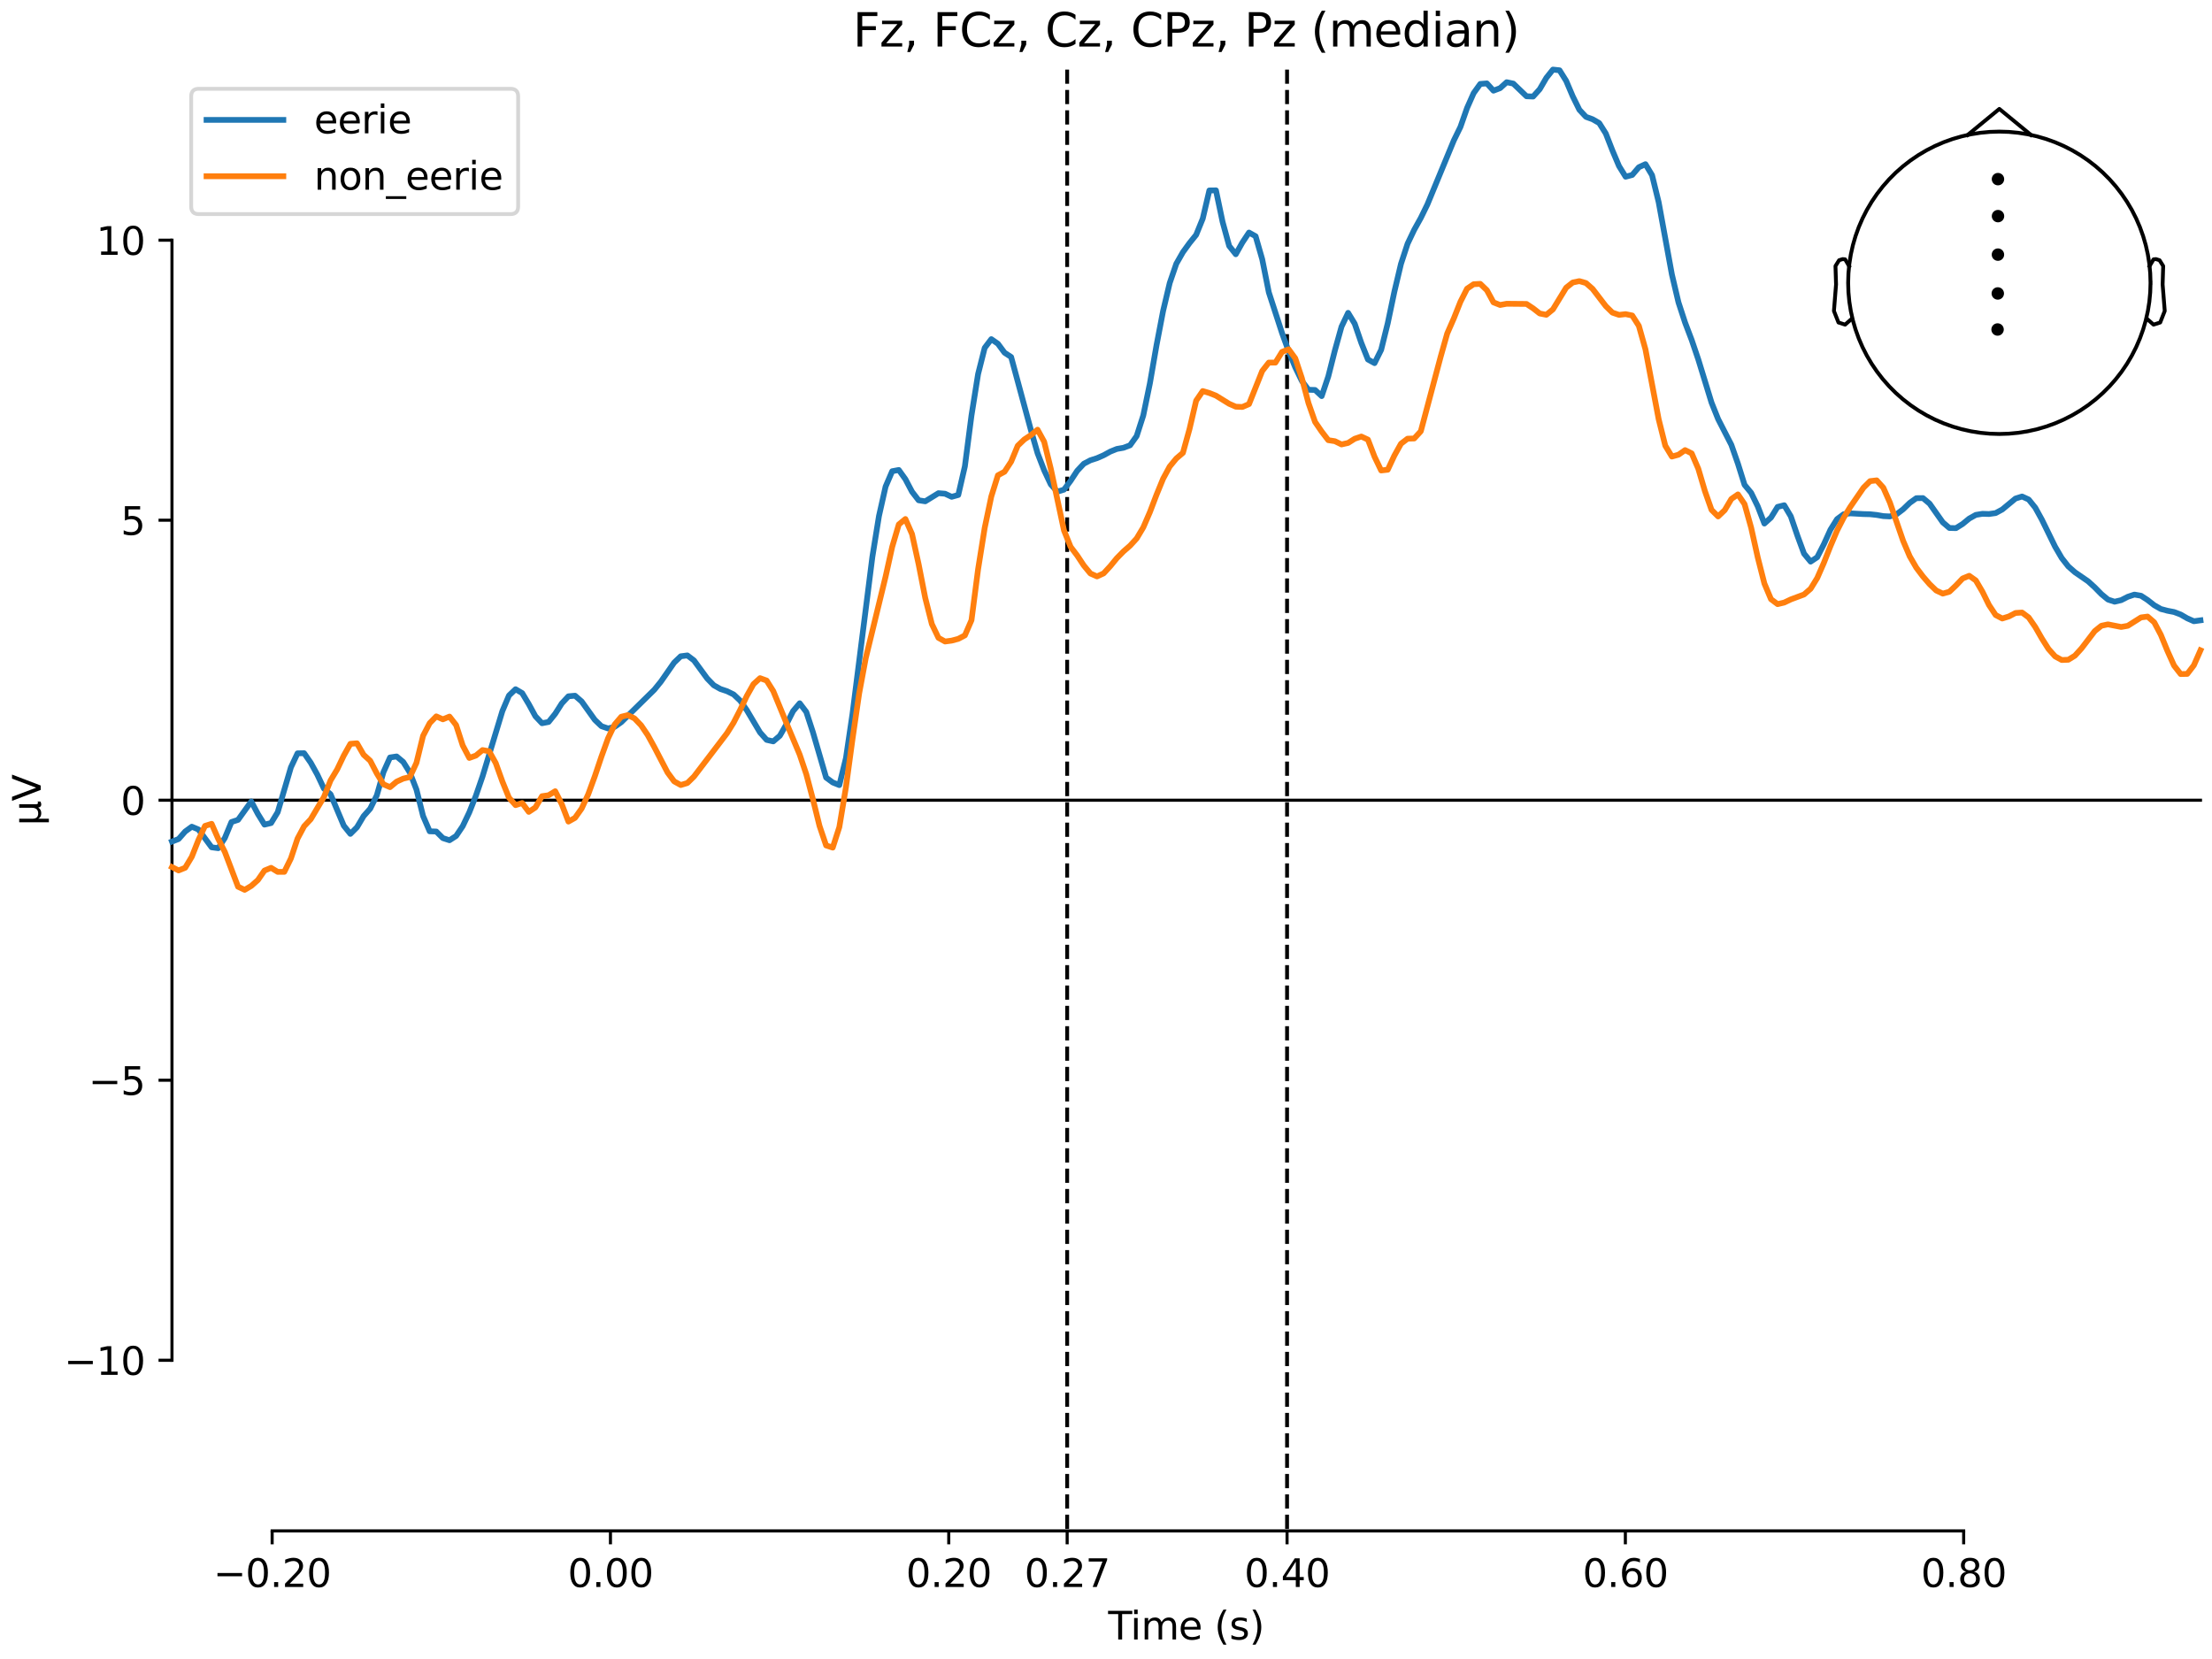 <?xml version="1.0" encoding="utf-8" standalone="no"?>
<!DOCTYPE svg PUBLIC "-//W3C//DTD SVG 1.1//EN"
  "http://www.w3.org/Graphics/SVG/1.1/DTD/svg11.dtd">
<svg xmlns:xlink="http://www.w3.org/1999/xlink" width="576pt" height="432pt" viewBox="0 0 576 432" xmlns="http://www.w3.org/2000/svg" version="1.1">
 <defs>
  <style type="text/css">*{stroke-linejoin: round; stroke-linecap: butt}</style>
 </defs>
 <g id="figure_1">
  <g id="patch_1">
   <path d="M 0 432 
L 576 432 
L 576 0 
L 0 0 
z
" style="fill: #ffffff"/>
  </g>
  <g id="axes_1">
   <g id="patch_2">
    <path d="M 44.783 398.644 
L 573 398.644 
L 573 18.118 
L 44.783 18.118 
L 44.783 398.644 
z
" style="fill: none; opacity: 0"/>
   </g>
   <g id="patch_3">
    <path d="M 44.783 354.209 
L 44.783 62.553 
" style="fill: none; stroke: #000000; stroke-width: 0.8; stroke-linejoin: miter; stroke-linecap: square"/>
   </g>
   <g id="LineCollection_1">
    <path d="M 277.887 18.118 
L 277.887 398.644 
" clip-path="url(#p2c17cb546d)" style="fill: none; stroke-dasharray: 3.7,1.6; stroke-dashoffset: 0; stroke: #000000"/>
    <path d="M 335.147 18.118 
L 335.147 398.644 
" clip-path="url(#p2c17cb546d)" style="fill: none; stroke-dasharray: 3.7,1.6; stroke-dashoffset: 0; stroke: #000000"/>
   </g>
   <g id="matplotlib.axis_1">
    <g id="xtick_1">
     <g id="line2d_1">
      <defs>
       <path id="m93173e4542" d="M 0 0 
L 0 3.5 
" style="stroke: #000000; stroke-width: 0.8"/>
      </defs>
      <g>
       <use xlink:href="#m93173e4542" x="70.867" y="398.644" style="stroke: #000000; stroke-width: 0.8"/>
      </g>
     </g>
     <g id="text_1">
      <!-- −0.20 -->
      <g transform="translate(55.544 413.242) scale(0.1 -0.1)">
       <defs>
        <path id="DejaVuSans-2212" d="M 678 2272 
L 4684 2272 
L 4684 1741 
L 678 1741 
L 678 2272 
z
" transform="scale(0.016)"/>
        <path id="DejaVuSans-30" d="M 2034 4250 
Q 1547 4250 1301 3770 
Q 1056 3291 1056 2328 
Q 1056 1369 1301 889 
Q 1547 409 2034 409 
Q 2525 409 2770 889 
Q 3016 1369 3016 2328 
Q 3016 3291 2770 3770 
Q 2525 4250 2034 4250 
z
M 2034 4750 
Q 2819 4750 3233 4129 
Q 3647 3509 3647 2328 
Q 3647 1150 3233 529 
Q 2819 -91 2034 -91 
Q 1250 -91 836 529 
Q 422 1150 422 2328 
Q 422 3509 836 4129 
Q 1250 4750 2034 4750 
z
" transform="scale(0.016)"/>
        <path id="DejaVuSans-2e" d="M 684 794 
L 1344 794 
L 1344 0 
L 684 0 
L 684 794 
z
" transform="scale(0.016)"/>
        <path id="DejaVuSans-32" d="M 1228 531 
L 3431 531 
L 3431 0 
L 469 0 
L 469 531 
Q 828 903 1448 1529 
Q 2069 2156 2228 2338 
Q 2531 2678 2651 2914 
Q 2772 3150 2772 3378 
Q 2772 3750 2511 3984 
Q 2250 4219 1831 4219 
Q 1534 4219 1204 4116 
Q 875 4013 500 3803 
L 500 4441 
Q 881 4594 1212 4672 
Q 1544 4750 1819 4750 
Q 2544 4750 2975 4387 
Q 3406 4025 3406 3419 
Q 3406 3131 3298 2873 
Q 3191 2616 2906 2266 
Q 2828 2175 2409 1742 
Q 1991 1309 1228 531 
z
" transform="scale(0.016)"/>
       </defs>
       <use xlink:href="#DejaVuSans-2212"/>
       <use xlink:href="#DejaVuSans-30" transform="translate(83.789 0)"/>
       <use xlink:href="#DejaVuSans-2e" transform="translate(147.412 0)"/>
       <use xlink:href="#DejaVuSans-32" transform="translate(179.199 0)"/>
       <use xlink:href="#DejaVuSans-30" transform="translate(242.822 0)"/>
      </g>
     </g>
    </g>
    <g id="xtick_2">
     <g id="line2d_2">
      <g>
       <use xlink:href="#m93173e4542" x="158.96" y="398.644" style="stroke: #000000; stroke-width: 0.8"/>
      </g>
     </g>
     <g id="text_2">
      <!-- 0.00 -->
      <g transform="translate(147.828 413.242) scale(0.1 -0.1)">
       <use xlink:href="#DejaVuSans-30"/>
       <use xlink:href="#DejaVuSans-2e" transform="translate(63.623 0)"/>
       <use xlink:href="#DejaVuSans-30" transform="translate(95.41 0)"/>
       <use xlink:href="#DejaVuSans-30" transform="translate(159.033 0)"/>
      </g>
     </g>
    </g>
    <g id="xtick_3">
     <g id="line2d_3">
      <g>
       <use xlink:href="#m93173e4542" x="247.054" y="398.644" style="stroke: #000000; stroke-width: 0.8"/>
      </g>
     </g>
     <g id="text_3">
      <!-- 0.20 -->
      <g transform="translate(235.921 413.242) scale(0.1 -0.1)">
       <use xlink:href="#DejaVuSans-30"/>
       <use xlink:href="#DejaVuSans-2e" transform="translate(63.623 0)"/>
       <use xlink:href="#DejaVuSans-32" transform="translate(95.41 0)"/>
       <use xlink:href="#DejaVuSans-30" transform="translate(159.033 0)"/>
      </g>
     </g>
    </g>
    <g id="xtick_4">
     <g id="line2d_4">
      <g>
       <use xlink:href="#m93173e4542" x="277.887" y="398.644" style="stroke: #000000; stroke-width: 0.8"/>
      </g>
     </g>
     <g id="text_4">
      <!-- 0.27 -->
      <g transform="translate(266.754 413.242) scale(0.1 -0.1)">
       <defs>
        <path id="DejaVuSans-37" d="M 525 4666 
L 3525 4666 
L 3525 4397 
L 1831 0 
L 1172 0 
L 2766 4134 
L 525 4134 
L 525 4666 
z
" transform="scale(0.016)"/>
       </defs>
       <use xlink:href="#DejaVuSans-30"/>
       <use xlink:href="#DejaVuSans-2e" transform="translate(63.623 0)"/>
       <use xlink:href="#DejaVuSans-32" transform="translate(95.41 0)"/>
       <use xlink:href="#DejaVuSans-37" transform="translate(159.033 0)"/>
      </g>
     </g>
    </g>
    <g id="xtick_5">
     <g id="line2d_5">
      <g>
       <use xlink:href="#m93173e4542" x="335.147" y="398.644" style="stroke: #000000; stroke-width: 0.8"/>
      </g>
     </g>
     <g id="text_5">
      <!-- 0.40 -->
      <g transform="translate(324.015 413.242) scale(0.1 -0.1)">
       <defs>
        <path id="DejaVuSans-34" d="M 2419 4116 
L 825 1625 
L 2419 1625 
L 2419 4116 
z
M 2253 4666 
L 3047 4666 
L 3047 1625 
L 3713 1625 
L 3713 1100 
L 3047 1100 
L 3047 0 
L 2419 0 
L 2419 1100 
L 313 1100 
L 313 1709 
L 2253 4666 
z
" transform="scale(0.016)"/>
       </defs>
       <use xlink:href="#DejaVuSans-30"/>
       <use xlink:href="#DejaVuSans-2e" transform="translate(63.623 0)"/>
       <use xlink:href="#DejaVuSans-34" transform="translate(95.41 0)"/>
       <use xlink:href="#DejaVuSans-30" transform="translate(159.033 0)"/>
      </g>
     </g>
    </g>
    <g id="xtick_6">
     <g id="line2d_6">
      <g>
       <use xlink:href="#m93173e4542" x="423.241" y="398.644" style="stroke: #000000; stroke-width: 0.8"/>
      </g>
     </g>
     <g id="text_6">
      <!-- 0.60 -->
      <g transform="translate(412.108 413.242) scale(0.1 -0.1)">
       <defs>
        <path id="DejaVuSans-36" d="M 2113 2584 
Q 1688 2584 1439 2293 
Q 1191 2003 1191 1497 
Q 1191 994 1439 701 
Q 1688 409 2113 409 
Q 2538 409 2786 701 
Q 3034 994 3034 1497 
Q 3034 2003 2786 2293 
Q 2538 2584 2113 2584 
z
M 3366 4563 
L 3366 3988 
Q 3128 4100 2886 4159 
Q 2644 4219 2406 4219 
Q 1781 4219 1451 3797 
Q 1122 3375 1075 2522 
Q 1259 2794 1537 2939 
Q 1816 3084 2150 3084 
Q 2853 3084 3261 2657 
Q 3669 2231 3669 1497 
Q 3669 778 3244 343 
Q 2819 -91 2113 -91 
Q 1303 -91 875 529 
Q 447 1150 447 2328 
Q 447 3434 972 4092 
Q 1497 4750 2381 4750 
Q 2619 4750 2861 4703 
Q 3103 4656 3366 4563 
z
" transform="scale(0.016)"/>
       </defs>
       <use xlink:href="#DejaVuSans-30"/>
       <use xlink:href="#DejaVuSans-2e" transform="translate(63.623 0)"/>
       <use xlink:href="#DejaVuSans-36" transform="translate(95.41 0)"/>
       <use xlink:href="#DejaVuSans-30" transform="translate(159.033 0)"/>
      </g>
     </g>
    </g>
    <g id="xtick_7">
     <g id="line2d_7">
      <g>
       <use xlink:href="#m93173e4542" x="511.334" y="398.644" style="stroke: #000000; stroke-width: 0.8"/>
      </g>
     </g>
     <g id="text_7">
      <!-- 0.80 -->
      <g transform="translate(500.202 413.242) scale(0.1 -0.1)">
       <defs>
        <path id="DejaVuSans-38" d="M 2034 2216 
Q 1584 2216 1326 1975 
Q 1069 1734 1069 1313 
Q 1069 891 1326 650 
Q 1584 409 2034 409 
Q 2484 409 2743 651 
Q 3003 894 3003 1313 
Q 3003 1734 2745 1975 
Q 2488 2216 2034 2216 
z
M 1403 2484 
Q 997 2584 770 2862 
Q 544 3141 544 3541 
Q 544 4100 942 4425 
Q 1341 4750 2034 4750 
Q 2731 4750 3128 4425 
Q 3525 4100 3525 3541 
Q 3525 3141 3298 2862 
Q 3072 2584 2669 2484 
Q 3125 2378 3379 2068 
Q 3634 1759 3634 1313 
Q 3634 634 3220 271 
Q 2806 -91 2034 -91 
Q 1263 -91 848 271 
Q 434 634 434 1313 
Q 434 1759 690 2068 
Q 947 2378 1403 2484 
z
M 1172 3481 
Q 1172 3119 1398 2916 
Q 1625 2713 2034 2713 
Q 2441 2713 2670 2916 
Q 2900 3119 2900 3481 
Q 2900 3844 2670 4047 
Q 2441 4250 2034 4250 
Q 1625 4250 1398 4047 
Q 1172 3844 1172 3481 
z
" transform="scale(0.016)"/>
       </defs>
       <use xlink:href="#DejaVuSans-30"/>
       <use xlink:href="#DejaVuSans-2e" transform="translate(63.623 0)"/>
       <use xlink:href="#DejaVuSans-38" transform="translate(95.41 0)"/>
       <use xlink:href="#DejaVuSans-30" transform="translate(159.033 0)"/>
      </g>
     </g>
    </g>
    <g id="text_8">
     <!-- Time (s) -->
     <g transform="translate(288.562 426.92) scale(0.1 -0.1)">
      <defs>
       <path id="DejaVuSans-54" d="M -19 4666 
L 3928 4666 
L 3928 4134 
L 2272 4134 
L 2272 0 
L 1638 0 
L 1638 4134 
L -19 4134 
L -19 4666 
z
" transform="scale(0.016)"/>
       <path id="DejaVuSans-69" d="M 603 3500 
L 1178 3500 
L 1178 0 
L 603 0 
L 603 3500 
z
M 603 4863 
L 1178 4863 
L 1178 4134 
L 603 4134 
L 603 4863 
z
" transform="scale(0.016)"/>
       <path id="DejaVuSans-6d" d="M 3328 2828 
Q 3544 3216 3844 3400 
Q 4144 3584 4550 3584 
Q 5097 3584 5394 3201 
Q 5691 2819 5691 2113 
L 5691 0 
L 5113 0 
L 5113 2094 
Q 5113 2597 4934 2840 
Q 4756 3084 4391 3084 
Q 3944 3084 3684 2787 
Q 3425 2491 3425 1978 
L 3425 0 
L 2847 0 
L 2847 2094 
Q 2847 2600 2669 2842 
Q 2491 3084 2119 3084 
Q 1678 3084 1418 2786 
Q 1159 2488 1159 1978 
L 1159 0 
L 581 0 
L 581 3500 
L 1159 3500 
L 1159 2956 
Q 1356 3278 1631 3431 
Q 1906 3584 2284 3584 
Q 2666 3584 2933 3390 
Q 3200 3197 3328 2828 
z
" transform="scale(0.016)"/>
       <path id="DejaVuSans-65" d="M 3597 1894 
L 3597 1613 
L 953 1613 
Q 991 1019 1311 708 
Q 1631 397 2203 397 
Q 2534 397 2845 478 
Q 3156 559 3463 722 
L 3463 178 
Q 3153 47 2828 -22 
Q 2503 -91 2169 -91 
Q 1331 -91 842 396 
Q 353 884 353 1716 
Q 353 2575 817 3079 
Q 1281 3584 2069 3584 
Q 2775 3584 3186 3129 
Q 3597 2675 3597 1894 
z
M 3022 2063 
Q 3016 2534 2758 2815 
Q 2500 3097 2075 3097 
Q 1594 3097 1305 2825 
Q 1016 2553 972 2059 
L 3022 2063 
z
" transform="scale(0.016)"/>
       <path id="DejaVuSans-20" transform="scale(0.016)"/>
       <path id="DejaVuSans-28" d="M 1984 4856 
Q 1566 4138 1362 3434 
Q 1159 2731 1159 2009 
Q 1159 1288 1364 580 
Q 1569 -128 1984 -844 
L 1484 -844 
Q 1016 -109 783 600 
Q 550 1309 550 2009 
Q 550 2706 781 3412 
Q 1013 4119 1484 4856 
L 1984 4856 
z
" transform="scale(0.016)"/>
       <path id="DejaVuSans-73" d="M 2834 3397 
L 2834 2853 
Q 2591 2978 2328 3040 
Q 2066 3103 1784 3103 
Q 1356 3103 1142 2972 
Q 928 2841 928 2578 
Q 928 2378 1081 2264 
Q 1234 2150 1697 2047 
L 1894 2003 
Q 2506 1872 2764 1633 
Q 3022 1394 3022 966 
Q 3022 478 2636 193 
Q 2250 -91 1575 -91 
Q 1294 -91 989 -36 
Q 684 19 347 128 
L 347 722 
Q 666 556 975 473 
Q 1284 391 1588 391 
Q 1994 391 2212 530 
Q 2431 669 2431 922 
Q 2431 1156 2273 1281 
Q 2116 1406 1581 1522 
L 1381 1569 
Q 847 1681 609 1914 
Q 372 2147 372 2553 
Q 372 3047 722 3315 
Q 1072 3584 1716 3584 
Q 2034 3584 2315 3537 
Q 2597 3491 2834 3397 
z
" transform="scale(0.016)"/>
       <path id="DejaVuSans-29" d="M 513 4856 
L 1013 4856 
Q 1481 4119 1714 3412 
Q 1947 2706 1947 2009 
Q 1947 1309 1714 600 
Q 1481 -109 1013 -844 
L 513 -844 
Q 928 -128 1133 580 
Q 1338 1288 1338 2009 
Q 1338 2731 1133 3434 
Q 928 4138 513 4856 
z
" transform="scale(0.016)"/>
      </defs>
      <use xlink:href="#DejaVuSans-54"/>
      <use xlink:href="#DejaVuSans-69" transform="translate(57.959 0)"/>
      <use xlink:href="#DejaVuSans-6d" transform="translate(85.742 0)"/>
      <use xlink:href="#DejaVuSans-65" transform="translate(183.154 0)"/>
      <use xlink:href="#DejaVuSans-20" transform="translate(244.678 0)"/>
      <use xlink:href="#DejaVuSans-28" transform="translate(276.465 0)"/>
      <use xlink:href="#DejaVuSans-73" transform="translate(315.479 0)"/>
      <use xlink:href="#DejaVuSans-29" transform="translate(367.578 0)"/>
     </g>
    </g>
   </g>
   <g id="matplotlib.axis_2">
    <g id="ytick_1">
     <g id="line2d_8">
      <defs>
       <path id="mf141adfb4d" d="M 0 0 
L -3.5 0 
" style="stroke: #000000; stroke-width: 0.8"/>
      </defs>
      <g>
       <use xlink:href="#mf141adfb4d" x="44.783" y="354.209" style="stroke: #000000; stroke-width: 0.8"/>
      </g>
     </g>
     <g id="text_9">
      <!-- −10 -->
      <g transform="translate(16.678 358.008) scale(0.1 -0.1)">
       <defs>
        <path id="DejaVuSans-31" d="M 794 531 
L 1825 531 
L 1825 4091 
L 703 3866 
L 703 4441 
L 1819 4666 
L 2450 4666 
L 2450 531 
L 3481 531 
L 3481 0 
L 794 0 
L 794 531 
z
" transform="scale(0.016)"/>
       </defs>
       <use xlink:href="#DejaVuSans-2212"/>
       <use xlink:href="#DejaVuSans-31" transform="translate(83.789 0)"/>
       <use xlink:href="#DejaVuSans-30" transform="translate(147.412 0)"/>
      </g>
     </g>
    </g>
    <g id="ytick_2">
     <g id="line2d_9">
      <g>
       <use xlink:href="#mf141adfb4d" x="44.783" y="281.295" style="stroke: #000000; stroke-width: 0.8"/>
      </g>
     </g>
     <g id="text_10">
      <!-- −5 -->
      <g transform="translate(23.041 285.094) scale(0.1 -0.1)">
       <defs>
        <path id="DejaVuSans-35" d="M 691 4666 
L 3169 4666 
L 3169 4134 
L 1269 4134 
L 1269 2991 
Q 1406 3038 1543 3061 
Q 1681 3084 1819 3084 
Q 2600 3084 3056 2656 
Q 3513 2228 3513 1497 
Q 3513 744 3044 326 
Q 2575 -91 1722 -91 
Q 1428 -91 1123 -41 
Q 819 9 494 109 
L 494 744 
Q 775 591 1075 516 
Q 1375 441 1709 441 
Q 2250 441 2565 725 
Q 2881 1009 2881 1497 
Q 2881 1984 2565 2268 
Q 2250 2553 1709 2553 
Q 1456 2553 1204 2497 
Q 953 2441 691 2322 
L 691 4666 
z
" transform="scale(0.016)"/>
       </defs>
       <use xlink:href="#DejaVuSans-2212"/>
       <use xlink:href="#DejaVuSans-35" transform="translate(83.789 0)"/>
      </g>
     </g>
    </g>
    <g id="ytick_3">
     <g id="line2d_10">
      <g>
       <use xlink:href="#mf141adfb4d" x="44.783" y="208.381" style="stroke: #000000; stroke-width: 0.8"/>
      </g>
     </g>
     <g id="text_11">
      <!-- 0 -->
      <g transform="translate(31.421 212.18) scale(0.1 -0.1)">
       <use xlink:href="#DejaVuSans-30"/>
      </g>
     </g>
    </g>
    <g id="ytick_4">
     <g id="line2d_11">
      <g>
       <use xlink:href="#mf141adfb4d" x="44.783" y="135.467" style="stroke: #000000; stroke-width: 0.8"/>
      </g>
     </g>
     <g id="text_12">
      <!-- 5 -->
      <g transform="translate(31.421 139.266) scale(0.1 -0.1)">
       <use xlink:href="#DejaVuSans-35"/>
      </g>
     </g>
    </g>
    <g id="ytick_5">
     <g id="line2d_12">
      <g>
       <use xlink:href="#mf141adfb4d" x="44.783" y="62.553" style="stroke: #000000; stroke-width: 0.8"/>
      </g>
     </g>
     <g id="text_13">
      <!-- 10 -->
      <g transform="translate(25.058 66.352) scale(0.1 -0.1)">
       <use xlink:href="#DejaVuSans-31"/>
       <use xlink:href="#DejaVuSans-30" transform="translate(63.623 0)"/>
      </g>
     </g>
    </g>
    <g id="text_14">
     <!-- µV -->
     <g transform="translate(10.599 214.982) rotate(-90) scale(0.1 -0.1)">
      <defs>
       <path id="DejaVuSans-b5" d="M 544 -1331 
L 544 3500 
L 1119 3500 
L 1119 1325 
Q 1119 872 1334 640 
Q 1550 409 1972 409 
Q 2434 409 2667 671 
Q 2900 934 2900 1459 
L 2900 3500 
L 3475 3500 
L 3475 806 
Q 3475 619 3529 530 
Q 3584 441 3700 441 
Q 3728 441 3778 458 
Q 3828 475 3916 513 
L 3916 50 
Q 3788 -22 3673 -56 
Q 3559 -91 3450 -91 
Q 3234 -91 3106 31 
Q 2978 153 2931 403 
Q 2775 156 2548 32 
Q 2322 -91 2016 -91 
Q 1697 -91 1473 31 
Q 1250 153 1119 397 
L 1119 -1331 
L 544 -1331 
z
" transform="scale(0.016)"/>
       <path id="DejaVuSans-56" d="M 1831 0 
L 50 4666 
L 709 4666 
L 2188 738 
L 3669 4666 
L 4325 4666 
L 2547 0 
L 1831 0 
z
" transform="scale(0.016)"/>
      </defs>
      <use xlink:href="#DejaVuSans-b5"/>
      <use xlink:href="#DejaVuSans-56" transform="translate(63.623 0)"/>
     </g>
    </g>
   </g>
   <g id="patch_4">
    <path d="M 70.867 398.644 
L 511.334 398.644 
" style="fill: none; stroke: #000000; stroke-width: 0.8; stroke-linejoin: miter; stroke-linecap: square"/>
   </g>
   <g id="patch_5">
    <path d="M 44.783 208.381 
L 573 208.381 
" style="fill: none; stroke: #000000; stroke-width: 0.8; stroke-linejoin: miter; stroke-linecap: square"/>
   </g>
   <g id="text_15">
    <!-- Fz, FCz, Cz, CPz, Pz (median) -->
    <g transform="translate(222.104 12.118) scale(0.12 -0.12)">
     <defs>
      <path id="DejaVuSans-46" d="M 628 4666 
L 3309 4666 
L 3309 4134 
L 1259 4134 
L 1259 2759 
L 3109 2759 
L 3109 2228 
L 1259 2228 
L 1259 0 
L 628 0 
L 628 4666 
z
" transform="scale(0.016)"/>
      <path id="DejaVuSans-7a" d="M 353 3500 
L 3084 3500 
L 3084 2975 
L 922 459 
L 3084 459 
L 3084 0 
L 275 0 
L 275 525 
L 2438 3041 
L 353 3041 
L 353 3500 
z
" transform="scale(0.016)"/>
      <path id="DejaVuSans-2c" d="M 750 794 
L 1409 794 
L 1409 256 
L 897 -744 
L 494 -744 
L 750 256 
L 750 794 
z
" transform="scale(0.016)"/>
      <path id="DejaVuSans-43" d="M 4122 4306 
L 4122 3641 
Q 3803 3938 3442 4084 
Q 3081 4231 2675 4231 
Q 1875 4231 1450 3742 
Q 1025 3253 1025 2328 
Q 1025 1406 1450 917 
Q 1875 428 2675 428 
Q 3081 428 3442 575 
Q 3803 722 4122 1019 
L 4122 359 
Q 3791 134 3420 21 
Q 3050 -91 2638 -91 
Q 1578 -91 968 557 
Q 359 1206 359 2328 
Q 359 3453 968 4101 
Q 1578 4750 2638 4750 
Q 3056 4750 3426 4639 
Q 3797 4528 4122 4306 
z
" transform="scale(0.016)"/>
      <path id="DejaVuSans-50" d="M 1259 4147 
L 1259 2394 
L 2053 2394 
Q 2494 2394 2734 2622 
Q 2975 2850 2975 3272 
Q 2975 3691 2734 3919 
Q 2494 4147 2053 4147 
L 1259 4147 
z
M 628 4666 
L 2053 4666 
Q 2838 4666 3239 4311 
Q 3641 3956 3641 3272 
Q 3641 2581 3239 2228 
Q 2838 1875 2053 1875 
L 1259 1875 
L 1259 0 
L 628 0 
L 628 4666 
z
" transform="scale(0.016)"/>
      <path id="DejaVuSans-64" d="M 2906 2969 
L 2906 4863 
L 3481 4863 
L 3481 0 
L 2906 0 
L 2906 525 
Q 2725 213 2448 61 
Q 2172 -91 1784 -91 
Q 1150 -91 751 415 
Q 353 922 353 1747 
Q 353 2572 751 3078 
Q 1150 3584 1784 3584 
Q 2172 3584 2448 3432 
Q 2725 3281 2906 2969 
z
M 947 1747 
Q 947 1113 1208 752 
Q 1469 391 1925 391 
Q 2381 391 2643 752 
Q 2906 1113 2906 1747 
Q 2906 2381 2643 2742 
Q 2381 3103 1925 3103 
Q 1469 3103 1208 2742 
Q 947 2381 947 1747 
z
" transform="scale(0.016)"/>
      <path id="DejaVuSans-61" d="M 2194 1759 
Q 1497 1759 1228 1600 
Q 959 1441 959 1056 
Q 959 750 1161 570 
Q 1363 391 1709 391 
Q 2188 391 2477 730 
Q 2766 1069 2766 1631 
L 2766 1759 
L 2194 1759 
z
M 3341 1997 
L 3341 0 
L 2766 0 
L 2766 531 
Q 2569 213 2275 61 
Q 1981 -91 1556 -91 
Q 1019 -91 701 211 
Q 384 513 384 1019 
Q 384 1609 779 1909 
Q 1175 2209 1959 2209 
L 2766 2209 
L 2766 2266 
Q 2766 2663 2505 2880 
Q 2244 3097 1772 3097 
Q 1472 3097 1187 3025 
Q 903 2953 641 2809 
L 641 3341 
Q 956 3463 1253 3523 
Q 1550 3584 1831 3584 
Q 2591 3584 2966 3190 
Q 3341 2797 3341 1997 
z
" transform="scale(0.016)"/>
      <path id="DejaVuSans-6e" d="M 3513 2113 
L 3513 0 
L 2938 0 
L 2938 2094 
Q 2938 2591 2744 2837 
Q 2550 3084 2163 3084 
Q 1697 3084 1428 2787 
Q 1159 2491 1159 1978 
L 1159 0 
L 581 0 
L 581 3500 
L 1159 3500 
L 1159 2956 
Q 1366 3272 1645 3428 
Q 1925 3584 2291 3584 
Q 2894 3584 3203 3211 
Q 3513 2838 3513 2113 
z
" transform="scale(0.016)"/>
     </defs>
     <use xlink:href="#DejaVuSans-46"/>
     <use xlink:href="#DejaVuSans-7a" transform="translate(57.52 0)"/>
     <use xlink:href="#DejaVuSans-2c" transform="translate(110.01 0)"/>
     <use xlink:href="#DejaVuSans-20" transform="translate(141.797 0)"/>
     <use xlink:href="#DejaVuSans-46" transform="translate(173.584 0)"/>
     <use xlink:href="#DejaVuSans-43" transform="translate(231.104 0)"/>
     <use xlink:href="#DejaVuSans-7a" transform="translate(300.928 0)"/>
     <use xlink:href="#DejaVuSans-2c" transform="translate(353.418 0)"/>
     <use xlink:href="#DejaVuSans-20" transform="translate(385.205 0)"/>
     <use xlink:href="#DejaVuSans-43" transform="translate(416.992 0)"/>
     <use xlink:href="#DejaVuSans-7a" transform="translate(486.816 0)"/>
     <use xlink:href="#DejaVuSans-2c" transform="translate(539.307 0)"/>
     <use xlink:href="#DejaVuSans-20" transform="translate(571.094 0)"/>
     <use xlink:href="#DejaVuSans-43" transform="translate(602.881 0)"/>
     <use xlink:href="#DejaVuSans-50" transform="translate(672.705 0)"/>
     <use xlink:href="#DejaVuSans-7a" transform="translate(733.008 0)"/>
     <use xlink:href="#DejaVuSans-2c" transform="translate(785.498 0)"/>
     <use xlink:href="#DejaVuSans-20" transform="translate(817.285 0)"/>
     <use xlink:href="#DejaVuSans-50" transform="translate(849.072 0)"/>
     <use xlink:href="#DejaVuSans-7a" transform="translate(909.375 0)"/>
     <use xlink:href="#DejaVuSans-20" transform="translate(961.865 0)"/>
     <use xlink:href="#DejaVuSans-28" transform="translate(993.652 0)"/>
     <use xlink:href="#DejaVuSans-6d" transform="translate(1032.666 0)"/>
     <use xlink:href="#DejaVuSans-65" transform="translate(1130.078 0)"/>
     <use xlink:href="#DejaVuSans-64" transform="translate(1191.602 0)"/>
     <use xlink:href="#DejaVuSans-69" transform="translate(1255.078 0)"/>
     <use xlink:href="#DejaVuSans-61" transform="translate(1282.861 0)"/>
     <use xlink:href="#DejaVuSans-6e" transform="translate(1344.141 0)"/>
     <use xlink:href="#DejaVuSans-29" transform="translate(1407.52 0)"/>
    </g>
   </g>
   <g id="legend_1">
    <g id="patch_6">
     <path d="M 51.783 55.753 
L 132.925 55.753 
Q 134.925 55.753 134.925 53.753 
L 134.925 25.118 
Q 134.925 23.118 132.925 23.118 
L 51.783 23.118 
Q 49.783 23.118 49.783 25.118 
L 49.783 53.753 
Q 49.783 55.753 51.783 55.753 
z
" style="fill: #ffffff; opacity: 0.8; stroke: #cccccc; stroke-linejoin: miter"/>
    </g>
    <g id="line2d_13">
     <path d="M 53.783 31.217 
L 63.783 31.217 
L 73.783 31.217 
" style="fill: none; stroke: #1f77b4; stroke-width: 1.5; stroke-linecap: square"/>
    </g>
    <g id="text_16">
     <!-- eerie -->
     <g transform="translate(81.783 34.717) scale(0.1 -0.1)">
      <defs>
       <path id="DejaVuSans-72" d="M 2631 2963 
Q 2534 3019 2420 3045 
Q 2306 3072 2169 3072 
Q 1681 3072 1420 2755 
Q 1159 2438 1159 1844 
L 1159 0 
L 581 0 
L 581 3500 
L 1159 3500 
L 1159 2956 
Q 1341 3275 1631 3429 
Q 1922 3584 2338 3584 
Q 2397 3584 2469 3576 
Q 2541 3569 2628 3553 
L 2631 2963 
z
" transform="scale(0.016)"/>
      </defs>
      <use xlink:href="#DejaVuSans-65"/>
      <use xlink:href="#DejaVuSans-65" transform="translate(61.523 0)"/>
      <use xlink:href="#DejaVuSans-72" transform="translate(123.047 0)"/>
      <use xlink:href="#DejaVuSans-69" transform="translate(164.16 0)"/>
      <use xlink:href="#DejaVuSans-65" transform="translate(191.943 0)"/>
     </g>
    </g>
    <g id="line2d_14">
     <path d="M 53.783 45.895 
L 63.783 45.895 
L 73.783 45.895 
" style="fill: none; stroke: #ff7f0e; stroke-width: 1.5; stroke-linecap: square"/>
    </g>
    <g id="text_17">
     <!-- non_eerie -->
     <g transform="translate(81.783 49.395) scale(0.1 -0.1)">
      <defs>
       <path id="DejaVuSans-6f" d="M 1959 3097 
Q 1497 3097 1228 2736 
Q 959 2375 959 1747 
Q 959 1119 1226 758 
Q 1494 397 1959 397 
Q 2419 397 2687 759 
Q 2956 1122 2956 1747 
Q 2956 2369 2687 2733 
Q 2419 3097 1959 3097 
z
M 1959 3584 
Q 2709 3584 3137 3096 
Q 3566 2609 3566 1747 
Q 3566 888 3137 398 
Q 2709 -91 1959 -91 
Q 1206 -91 779 398 
Q 353 888 353 1747 
Q 353 2609 779 3096 
Q 1206 3584 1959 3584 
z
" transform="scale(0.016)"/>
       <path id="DejaVuSans-5f" d="M 3263 -1063 
L 3263 -1509 
L -63 -1509 
L -63 -1063 
L 3263 -1063 
z
" transform="scale(0.016)"/>
      </defs>
      <use xlink:href="#DejaVuSans-6e"/>
      <use xlink:href="#DejaVuSans-6f" transform="translate(63.379 0)"/>
      <use xlink:href="#DejaVuSans-6e" transform="translate(124.561 0)"/>
      <use xlink:href="#DejaVuSans-5f" transform="translate(187.939 0)"/>
      <use xlink:href="#DejaVuSans-65" transform="translate(237.939 0)"/>
      <use xlink:href="#DejaVuSans-65" transform="translate(299.463 0)"/>
      <use xlink:href="#DejaVuSans-72" transform="translate(360.986 0)"/>
      <use xlink:href="#DejaVuSans-69" transform="translate(402.1 0)"/>
      <use xlink:href="#DejaVuSans-65" transform="translate(429.883 0)"/>
     </g>
    </g>
   </g>
   <g id="line2d_15">
    <path d="M 44.783 219.144 
L 46.504 218.479 
L 48.224 216.524 
L 49.945 215.269 
L 51.665 215.988 
L 55.107 220.637 
L 56.827 220.869 
L 58.548 218.209 
L 60.268 214.055 
L 61.989 213.489 
L 65.43 208.698 
L 67.151 211.943 
L 68.871 214.729 
L 70.592 214.32 
L 72.312 211.494 
L 75.753 199.812 
L 77.474 196.165 
L 79.195 196.132 
L 80.915 198.608 
L 82.636 201.724 
L 84.356 205.367 
L 86.077 206.823 
L 89.518 215.003 
L 91.239 217.141 
L 92.959 215.415 
L 94.68 212.52 
L 96.4 210.576 
L 98.121 207.106 
L 99.841 201.094 
L 101.562 197.244 
L 103.283 196.977 
L 105.003 198.411 
L 106.724 201.17 
L 108.444 205.595 
L 110.165 212.478 
L 111.886 216.472 
L 113.606 216.526 
L 115.327 218.245 
L 117.047 218.799 
L 118.768 217.69 
L 120.488 215.136 
L 122.209 211.526 
L 123.93 207.167 
L 125.65 202.181 
L 130.812 185.173 
L 132.532 181.112 
L 134.253 179.469 
L 135.974 180.481 
L 137.694 183.352 
L 139.415 186.506 
L 141.135 188.329 
L 142.856 187.996 
L 144.576 185.861 
L 146.297 183.162 
L 148.018 181.314 
L 149.738 181.158 
L 151.459 182.656 
L 154.9 187.461 
L 156.62 189.102 
L 158.341 189.688 
L 160.062 189.258 
L 161.782 188.051 
L 170.385 179.604 
L 172.106 177.482 
L 175.547 172.541 
L 177.267 170.894 
L 178.988 170.668 
L 180.709 171.971 
L 184.15 176.672 
L 185.87 178.443 
L 187.591 179.412 
L 189.311 179.985 
L 191.032 180.83 
L 192.753 182.458 
L 194.473 184.939 
L 197.914 190.735 
L 199.635 192.663 
L 201.355 193.054 
L 203.076 191.581 
L 204.797 188.571 
L 206.517 185.164 
L 208.238 183.126 
L 209.958 185.393 
L 211.679 190.657 
L 215.12 202.484 
L 216.841 203.749 
L 218.561 204.438 
L 220.282 197.407 
L 222.002 185.786 
L 227.164 144.998 
L 228.885 134.353 
L 230.605 126.708 
L 232.326 122.702 
L 234.046 122.379 
L 235.767 124.778 
L 237.488 128.044 
L 239.208 130.271 
L 240.929 130.544 
L 244.37 128.424 
L 246.09 128.563 
L 247.811 129.369 
L 249.532 128.892 
L 251.252 121.437 
L 252.973 108.179 
L 254.693 97.398 
L 256.414 90.585 
L 258.134 88.31 
L 259.855 89.508 
L 261.576 91.834 
L 263.296 92.957 
L 268.458 112.031 
L 270.178 118.014 
L 271.899 122.471 
L 273.62 126.137 
L 275.34 128.038 
L 277.061 127.503 
L 278.781 125.21 
L 280.502 122.593 
L 282.222 120.756 
L 283.943 119.853 
L 285.664 119.303 
L 287.384 118.545 
L 289.105 117.6 
L 290.825 116.905 
L 292.546 116.601 
L 294.267 115.953 
L 295.987 113.541 
L 297.708 108.174 
L 299.428 99.84 
L 301.149 89.937 
L 302.869 80.963 
L 304.59 73.697 
L 306.311 68.672 
L 308.031 65.662 
L 309.752 63.286 
L 311.472 61.158 
L 313.193 56.923 
L 314.913 49.59 
L 316.634 49.567 
L 318.355 57.763 
L 320.075 64.046 
L 321.796 66.203 
L 323.516 63.147 
L 325.237 60.556 
L 326.957 61.515 
L 328.678 67.504 
L 330.399 76.132 
L 333.84 86.726 
L 335.56 91.452 
L 337.281 95.648 
L 339.001 99.198 
L 340.722 101.493 
L 342.443 101.548 
L 344.163 103.147 
L 345.884 98.021 
L 347.604 91.241 
L 349.325 85.069 
L 351.046 81.468 
L 352.766 84.298 
L 354.487 89.309 
L 356.207 93.61 
L 357.928 94.558 
L 359.648 91.101 
L 361.369 84.16 
L 363.09 75.962 
L 364.81 68.718 
L 366.531 63.464 
L 368.251 59.853 
L 369.972 56.756 
L 371.692 53.234 
L 378.575 36.566 
L 380.295 33.046 
L 382.016 28.13 
L 383.736 24.252 
L 385.457 21.858 
L 387.178 21.718 
L 388.898 23.61 
L 390.619 22.956 
L 392.339 21.408 
L 394.06 21.77 
L 397.501 25.069 
L 399.222 25.141 
L 400.942 23.225 
L 402.663 20.275 
L 404.383 18.118 
L 406.104 18.302 
L 407.825 21.051 
L 409.545 25.094 
L 411.266 28.586 
L 412.986 30.43 
L 414.707 31.054 
L 416.427 32.04 
L 418.148 34.77 
L 419.869 39.181 
L 421.589 43.246 
L 423.31 46.019 
L 425.03 45.56 
L 426.751 43.548 
L 428.471 42.75 
L 430.192 45.617 
L 431.913 52.647 
L 435.354 71.462 
L 437.074 78.754 
L 438.795 84.011 
L 440.515 88.54 
L 442.236 93.613 
L 445.677 104.835 
L 447.398 109.131 
L 450.839 115.837 
L 452.559 120.754 
L 454.28 126.256 
L 456.001 128.335 
L 457.721 131.869 
L 459.442 136.334 
L 461.162 134.774 
L 462.883 131.994 
L 464.603 131.563 
L 466.324 134.459 
L 468.045 139.492 
L 469.765 144.16 
L 471.486 146.248 
L 473.206 145.096 
L 474.927 141.722 
L 476.648 137.927 
L 478.368 135.174 
L 480.089 133.902 
L 481.809 133.674 
L 485.25 133.864 
L 486.971 133.907 
L 488.692 134.091 
L 490.412 134.392 
L 492.133 134.477 
L 493.853 133.919 
L 495.574 132.614 
L 497.294 130.95 
L 499.015 129.723 
L 500.736 129.703 
L 502.456 131.138 
L 505.897 136.017 
L 507.618 137.483 
L 509.338 137.528 
L 511.059 136.442 
L 512.78 135.036 
L 514.5 134.075 
L 516.221 133.794 
L 517.941 133.847 
L 519.662 133.603 
L 521.382 132.673 
L 524.824 129.824 
L 526.544 129.288 
L 528.265 130.07 
L 529.985 132.203 
L 531.706 135.326 
L 535.147 142.363 
L 536.868 145.306 
L 538.588 147.502 
L 540.309 149.009 
L 543.75 151.379 
L 545.471 152.947 
L 547.191 154.7 
L 548.912 156.121 
L 550.632 156.683 
L 552.353 156.279 
L 554.073 155.399 
L 555.794 154.828 
L 557.515 155.128 
L 559.235 156.246 
L 560.956 157.597 
L 562.676 158.579 
L 564.397 159.037 
L 566.117 159.366 
L 567.838 160.02 
L 569.559 161.011 
L 571.279 161.768 
L 573 161.531 
L 573 161.531 
" style="fill: none; stroke: #1f77b4; stroke-width: 1.5; stroke-linecap: square"/>
   </g>
   <g id="line2d_16">
    <path d="M 44.783 225.776 
L 46.504 226.66 
L 48.224 225.964 
L 49.945 223.094 
L 51.665 218.756 
L 53.386 215.061 
L 55.107 214.52 
L 56.827 218.436 
L 58.548 221.844 
L 61.989 230.9 
L 63.709 231.713 
L 65.43 230.689 
L 67.151 229.163 
L 68.871 226.689 
L 70.592 225.98 
L 72.312 227.032 
L 74.033 227.025 
L 75.753 223.528 
L 77.474 218.373 
L 79.195 215.156 
L 80.915 213.322 
L 84.356 207.525 
L 86.077 203.22 
L 87.797 200.357 
L 89.518 196.757 
L 91.239 193.693 
L 92.959 193.555 
L 94.68 196.537 
L 96.4 198.094 
L 98.121 201.401 
L 99.841 204.228 
L 101.562 204.973 
L 103.283 203.537 
L 105.003 202.748 
L 106.724 202.34 
L 108.444 198.636 
L 110.165 191.611 
L 111.886 188.31 
L 113.606 186.542 
L 115.327 187.31 
L 117.047 186.597 
L 118.768 188.795 
L 120.488 194.108 
L 122.209 197.365 
L 123.93 196.749 
L 125.65 195.314 
L 127.371 195.62 
L 129.091 198.706 
L 130.812 203.486 
L 132.532 207.724 
L 134.253 209.654 
L 135.974 209.104 
L 137.694 211.411 
L 139.415 210.266 
L 141.135 207.33 
L 142.856 207.077 
L 144.576 206.033 
L 146.297 209.44 
L 148.018 213.936 
L 149.738 212.968 
L 151.459 210.535 
L 153.179 206.808 
L 154.9 202.106 
L 156.62 196.995 
L 158.341 192.251 
L 160.062 188.653 
L 161.782 186.637 
L 163.503 186.213 
L 165.223 187.072 
L 166.944 188.872 
L 168.664 191.409 
L 170.385 194.532 
L 173.826 201.144 
L 175.547 203.467 
L 177.267 204.419 
L 178.988 203.898 
L 180.709 202.21 
L 187.591 193.189 
L 189.311 190.923 
L 191.032 188.171 
L 192.753 184.824 
L 194.473 181.218 
L 196.194 178.151 
L 197.914 176.591 
L 199.635 177.217 
L 201.355 179.953 
L 204.797 188.309 
L 208.238 196.5 
L 209.958 201.611 
L 211.679 208.108 
L 213.399 215.065 
L 215.12 220.151 
L 216.841 220.717 
L 218.561 215.371 
L 220.282 204.985 
L 222.002 192.346 
L 223.723 180.567 
L 225.443 171.349 
L 230.605 150.161 
L 232.326 142.397 
L 234.046 136.566 
L 235.767 135.151 
L 237.488 139.073 
L 239.208 146.922 
L 240.929 155.691 
L 242.649 162.497 
L 244.37 166.087 
L 246.09 167.045 
L 247.811 166.816 
L 249.532 166.357 
L 251.252 165.454 
L 252.973 161.493 
L 254.693 148.231 
L 256.414 137.463 
L 258.134 129.272 
L 259.855 123.769 
L 261.576 122.844 
L 263.296 120.214 
L 265.017 116.07 
L 266.737 114.424 
L 268.458 113.293 
L 270.178 111.893 
L 271.899 115.028 
L 273.62 122.042 
L 277.061 138.125 
L 278.781 142.386 
L 280.502 144.657 
L 282.222 147.254 
L 283.943 149.336 
L 285.664 150.098 
L 287.384 149.308 
L 289.105 147.439 
L 290.825 145.345 
L 292.546 143.595 
L 294.267 142.092 
L 295.987 140.215 
L 297.708 137.332 
L 299.428 133.366 
L 301.149 128.852 
L 302.869 124.661 
L 304.59 121.476 
L 306.311 119.385 
L 308.031 117.92 
L 309.752 111.7 
L 311.472 104.334 
L 313.193 101.828 
L 314.913 102.337 
L 316.634 103.024 
L 320.075 105.149 
L 321.796 105.902 
L 323.516 105.972 
L 325.237 105.226 
L 328.678 96.607 
L 330.399 94.411 
L 332.119 94.423 
L 333.84 91.633 
L 335.56 90.951 
L 337.281 93.293 
L 339.001 98.466 
L 340.722 104.959 
L 342.443 109.874 
L 344.163 112.379 
L 345.884 114.619 
L 347.604 114.888 
L 349.325 115.729 
L 351.046 115.339 
L 352.766 114.248 
L 354.487 113.674 
L 356.207 114.474 
L 357.928 118.929 
L 359.648 122.506 
L 361.369 122.315 
L 363.09 118.634 
L 364.81 115.545 
L 366.531 114.229 
L 368.251 114.179 
L 369.972 112.309 
L 375.134 92.924 
L 376.854 86.832 
L 378.575 82.909 
L 380.295 78.578 
L 382.016 75.173 
L 383.736 74.009 
L 385.457 73.913 
L 387.178 75.565 
L 388.898 78.733 
L 390.619 79.416 
L 392.339 79.099 
L 397.501 79.147 
L 399.222 80.29 
L 400.942 81.63 
L 402.663 81.968 
L 404.383 80.556 
L 407.825 74.915 
L 409.545 73.556 
L 411.266 73.203 
L 412.986 73.703 
L 414.707 75.222 
L 418.148 79.714 
L 419.869 81.403 
L 421.589 81.991 
L 423.31 81.8 
L 425.03 82.157 
L 426.751 84.846 
L 428.471 90.961 
L 431.913 109.161 
L 433.633 116.042 
L 435.354 118.884 
L 437.074 118.408 
L 438.795 117.208 
L 440.515 118.064 
L 442.236 122.064 
L 443.957 127.886 
L 445.677 132.772 
L 447.398 134.478 
L 449.118 132.837 
L 450.839 129.933 
L 452.559 128.739 
L 454.28 131.275 
L 456.001 137.426 
L 457.721 145.176 
L 459.442 151.944 
L 461.162 156.026 
L 462.883 157.314 
L 464.603 156.903 
L 466.324 156.085 
L 469.765 154.803 
L 471.486 153.307 
L 473.206 150.505 
L 474.927 146.566 
L 476.648 142.203 
L 478.368 138.168 
L 480.089 134.812 
L 481.809 131.998 
L 485.25 126.996 
L 486.971 125.285 
L 488.692 125.086 
L 490.412 126.992 
L 492.133 130.883 
L 495.574 140.849 
L 497.294 144.877 
L 499.015 147.839 
L 500.736 150.114 
L 502.456 152.103 
L 504.177 153.76 
L 505.897 154.573 
L 507.618 154.086 
L 509.338 152.456 
L 511.059 150.639 
L 512.78 149.931 
L 514.5 151.147 
L 516.221 154.081 
L 517.941 157.56 
L 519.662 160.152 
L 521.382 161.056 
L 523.103 160.523 
L 524.824 159.618 
L 526.544 159.506 
L 528.265 160.785 
L 529.985 163.277 
L 531.706 166.269 
L 533.427 168.989 
L 535.147 170.921 
L 536.868 171.863 
L 538.588 171.796 
L 540.309 170.734 
L 542.029 168.835 
L 545.471 164.33 
L 547.191 162.948 
L 548.912 162.582 
L 552.353 163.26 
L 554.073 162.954 
L 557.515 160.78 
L 559.235 160.555 
L 560.956 162.047 
L 562.676 165.302 
L 564.397 169.496 
L 566.117 173.312 
L 567.838 175.521 
L 569.559 175.482 
L 571.279 173.239 
L 573 169.333 
L 573 169.333 
" style="fill: none; stroke: #ff7f0e; stroke-width: 1.5; stroke-linecap: square"/>
   </g>
  </g>
  <g id="axes_2">
   <g id="PathCollection_1">
    <defs>
     <path id="C0_0_1409f2c1e6" d="M 0 1.118 
C 0.297 1.118 0.581 1 0.791 0.791 
C 1 0.581 1.118 0.297 1.118 -0 
C 1.118 -0.297 1 -0.581 0.791 -0.791 
C 0.581 -1 0.297 -1.118 0 -1.118 
C -0.297 -1.118 -0.581 -1 -0.791 -0.791 
C -1 -0.581 -1.118 -0.297 -1.118 0 
C -1.118 0.297 -1 0.581 -0.791 0.791 
C -0.581 1 -0.297 1.118 0 1.118 
z
"/>
    </defs>
    <g clip-path="url(#p842439d3ff)">
     <use xlink:href="#C0_0_1409f2c1e6" x="520.267" y="46.647" style="stroke: #000000"/>
    </g>
    <g clip-path="url(#p842439d3ff)">
     <use xlink:href="#C0_0_1409f2c1e6" x="520.275" y="56.276" style="stroke: #000000"/>
    </g>
    <g clip-path="url(#p842439d3ff)">
     <use xlink:href="#C0_0_1409f2c1e6" x="520.22" y="76.414" style="stroke: #000000"/>
    </g>
    <g clip-path="url(#p842439d3ff)">
     <use xlink:href="#C0_0_1409f2c1e6" x="520.163" y="85.802" style="stroke: #000000"/>
    </g>
    <g clip-path="url(#p842439d3ff)">
     <use xlink:href="#C0_0_1409f2c1e6" x="520.258" y="66.304" style="stroke: #000000"/>
    </g>
   </g>
   <g id="matplotlib.axis_3"/>
   <g id="matplotlib.axis_4"/>
   <g id="line2d_17">
    <path d="M 559.992 73.637 
L 559.914 71.165 
L 559.682 68.702 
L 559.295 66.26 
L 558.755 63.846 
L 558.065 61.471 
L 557.227 59.144 
L 556.245 56.874 
L 555.122 54.67 
L 553.863 52.542 
L 552.473 50.496 
L 550.957 48.542 
L 549.322 46.687 
L 547.573 44.938 
L 545.718 43.302 
L 543.763 41.786 
L 541.718 40.396 
L 539.589 39.137 
L 537.385 38.014 
L 535.116 37.032 
L 532.789 36.194 
L 530.414 35.504 
L 528 34.965 
L 525.557 34.578 
L 523.095 34.345 
L 520.623 34.267 
L 518.151 34.345 
L 515.689 34.578 
L 513.246 34.965 
L 510.832 35.504 
L 508.457 36.194 
L 506.13 37.032 
L 503.86 38.014 
L 501.656 39.137 
L 499.528 40.396 
L 497.482 41.786 
L 495.528 43.302 
L 493.673 44.938 
L 491.924 46.687 
L 490.288 48.542 
L 488.772 50.496 
L 487.382 52.542 
L 486.123 54.67 
L 485 56.874 
L 484.018 59.144 
L 483.18 61.471 
L 482.49 63.846 
L 481.951 66.26 
L 481.564 68.702 
L 481.331 71.165 
L 481.254 73.637 
L 481.331 76.109 
L 481.564 78.571 
L 481.951 81.014 
L 482.49 83.427 
L 483.18 85.802 
L 484.018 88.129 
L 485 90.399 
L 486.123 92.603 
L 487.382 94.732 
L 488.772 96.777 
L 490.288 98.732 
L 491.924 100.587 
L 493.673 102.336 
L 495.528 103.971 
L 497.482 105.487 
L 499.528 106.877 
L 501.656 108.136 
L 503.86 109.259 
L 506.13 110.241 
L 508.457 111.079 
L 510.832 111.769 
L 513.246 112.309 
L 515.689 112.696 
L 518.151 112.928 
L 520.623 113.006 
L 523.095 112.928 
L 525.557 112.696 
L 528 112.309 
L 530.414 111.769 
L 532.789 111.079 
L 535.116 110.241 
L 537.385 109.259 
L 539.589 108.136 
L 541.718 106.877 
L 543.763 105.487 
L 545.718 103.971 
L 547.573 102.336 
L 549.322 100.587 
L 550.957 98.732 
L 552.473 96.777 
L 553.863 94.732 
L 555.122 92.603 
L 556.245 90.399 
L 557.227 88.129 
L 558.065 85.802 
L 558.755 83.427 
L 559.295 81.014 
L 559.682 78.571 
L 559.914 76.109 
L 559.992 73.637 
" style="fill: none; stroke: #000000; stroke-linecap: square"/>
   </g>
   <g id="line2d_18">
    <path d="M 512.377 35.141 
L 520.623 28.362 
L 528.868 35.141 
" style="fill: none; stroke: #000000; stroke-linecap: square"/>
   </g>
   <g id="line2d_19">
    <path d="M 481.49 69.267 
L 480.466 67.534 
L 479.836 67.471 
L 478.899 67.763 
L 477.954 69.267 
L 478.104 74.07 
L 477.553 80.975 
L 478.734 83.975 
L 480.466 84.534 
L 482.12 83.077 
" style="fill: none; stroke: #000000; stroke-linecap: square"/>
   </g>
   <g id="line2d_20">
    <path d="M 559.756 69.267 
L 560.779 67.534 
L 561.409 67.471 
L 562.346 67.763 
L 563.291 69.267 
L 563.142 74.07 
L 563.693 80.975 
L 562.512 83.975 
L 560.779 84.534 
L 559.126 83.077 
" style="fill: none; stroke: #000000; stroke-linecap: square"/>
   </g>
  </g>
 </g>
 <defs>
  <clipPath id="p2c17cb546d">
   <rect x="44.783" y="18.118" width="528.217" height="380.525"/>
  </clipPath>
  <clipPath id="p842439d3ff">
   <rect x="473.246" y="24.13" width="94.754" height="93.108"/>
  </clipPath>
 </defs>
</svg>
